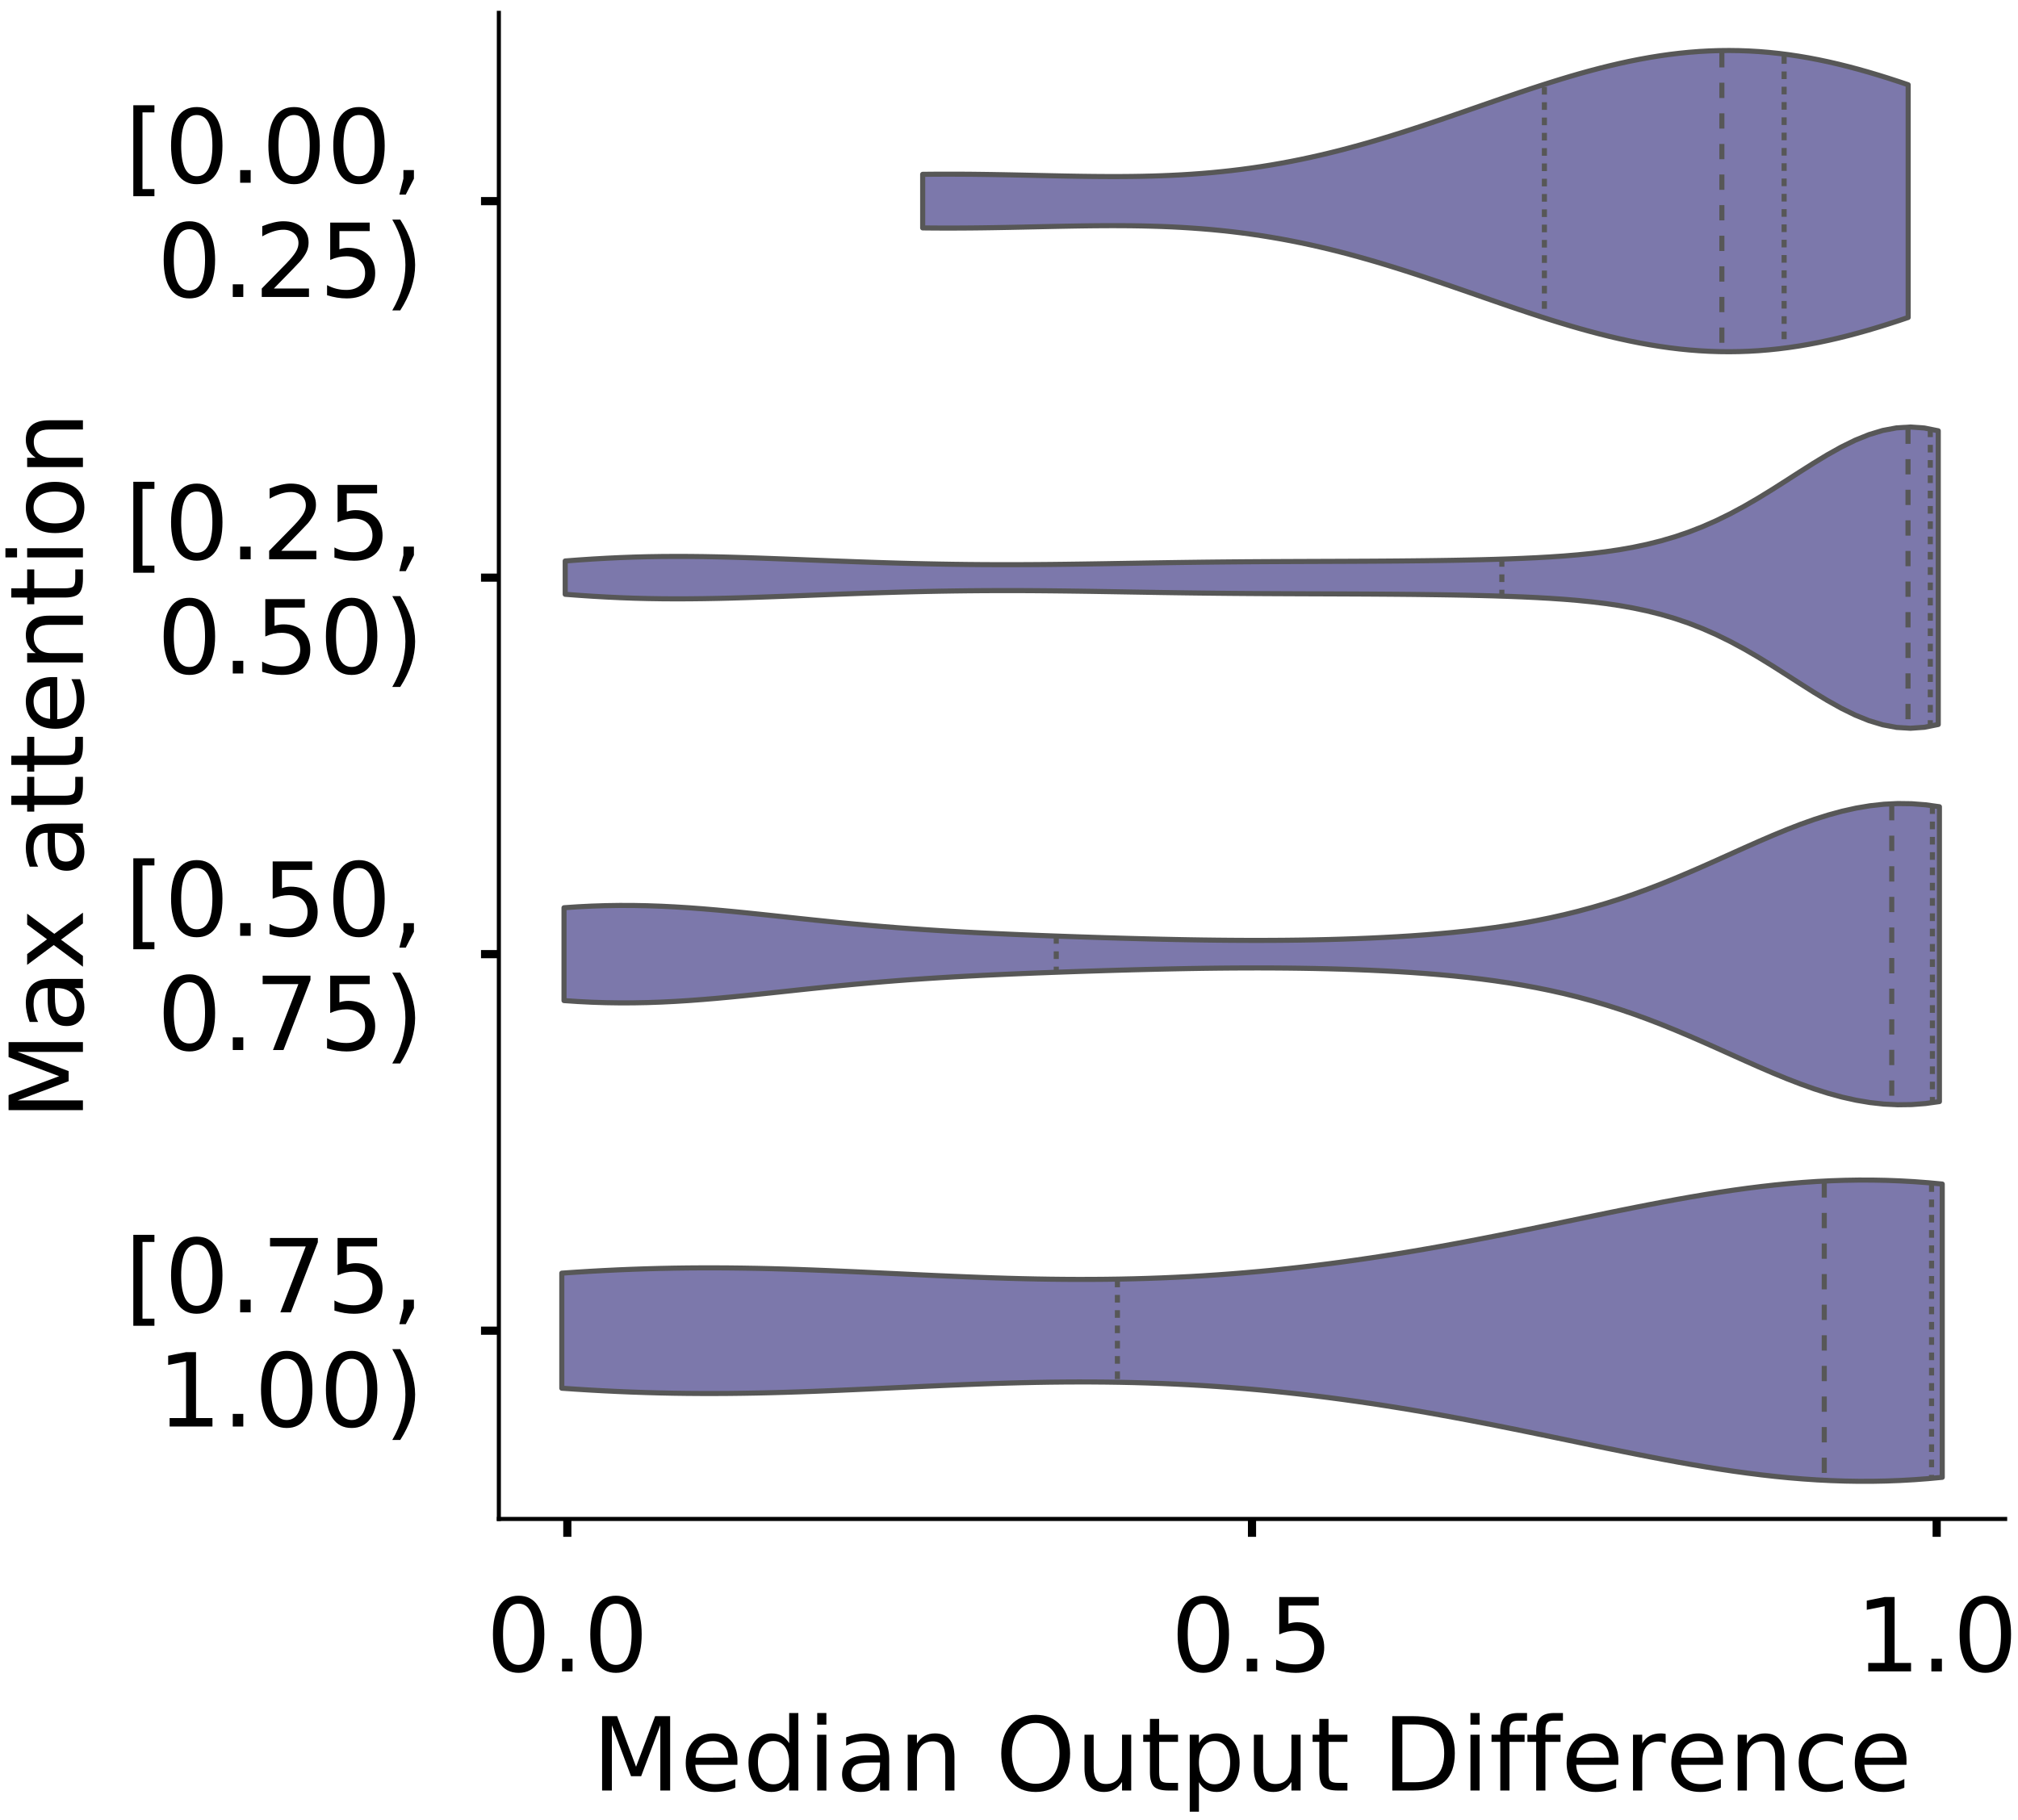 <?xml version="1.0" encoding="utf-8" standalone="no"?>
<!DOCTYPE svg PUBLIC "-//W3C//DTD SVG 1.1//EN"
  "http://www.w3.org/Graphics/SVG/1.1/DTD/svg11.dtd">
<!-- Created with matplotlib (https://matplotlib.org/) -->
<svg height="356.873pt" version="1.1" viewBox="0 0 395.663 356.873" width="395.663pt" xmlns="http://www.w3.org/2000/svg" xmlns:xlink="http://www.w3.org/1999/xlink">
 <defs>
  <style type="text/css">
*{stroke-linecap:butt;stroke-linejoin:round;}
  </style>
 </defs>
 <g id="figure_1">
  <g id="patch_1">
   <path d="M 0 356.873 
L 395.663 356.873 
L 395.663 -0 
L 0 -0 
z
" style="fill:#ffffff;"/>
  </g>
  <g id="axes_1">
   <g id="patch_2">
    <path d="M 97.81 297.853 
L 393.143 297.853 
L 393.143 2.52 
L 97.81 2.52 
z
" style="fill:#ffffff;"/>
   </g>
   <g id="PolyCollection_1">
    <defs>
     <path d="M 180.905 -312.183 
L 180.905 -322.69 
L 182.857 -322.709 
L 184.808 -322.719 
L 186.76 -322.72 
L 188.712 -322.713 
L 190.664 -322.698 
L 192.615 -322.675 
L 194.567 -322.647 
L 196.519 -322.614 
L 198.471 -322.576 
L 200.423 -322.535 
L 202.374 -322.493 
L 204.326 -322.45 
L 206.278 -322.408 
L 208.23 -322.367 
L 210.181 -322.331 
L 212.133 -322.3 
L 214.085 -322.275 
L 216.037 -322.258 
L 217.989 -322.251 
L 219.94 -322.255 
L 221.892 -322.271 
L 223.844 -322.302 
L 225.796 -322.348 
L 227.747 -322.411 
L 229.699 -322.492 
L 231.651 -322.592 
L 233.603 -322.713 
L 235.555 -322.855 
L 237.506 -323.02 
L 239.458 -323.208 
L 241.41 -323.421 
L 243.362 -323.658 
L 245.313 -323.92 
L 247.265 -324.208 
L 249.217 -324.522 
L 251.169 -324.862 
L 253.121 -325.227 
L 255.072 -325.619 
L 257.024 -326.036 
L 258.976 -326.477 
L 260.928 -326.944 
L 262.879 -327.434 
L 264.831 -327.947 
L 266.783 -328.481 
L 268.735 -329.037 
L 270.687 -329.612 
L 272.638 -330.205 
L 274.59 -330.815 
L 276.542 -331.44 
L 278.494 -332.078 
L 280.445 -332.728 
L 282.397 -333.387 
L 284.349 -334.054 
L 286.301 -334.727 
L 288.253 -335.404 
L 290.204 -336.081 
L 292.156 -336.758 
L 294.108 -337.432 
L 296.06 -338.101 
L 298.011 -338.761 
L 299.963 -339.412 
L 301.915 -340.05 
L 303.867 -340.673 
L 305.819 -341.279 
L 307.77 -341.866 
L 309.722 -342.431 
L 311.674 -342.972 
L 313.626 -343.486 
L 315.577 -343.973 
L 317.529 -344.429 
L 319.481 -344.853 
L 321.433 -345.242 
L 323.385 -345.596 
L 325.336 -345.912 
L 327.288 -346.19 
L 329.24 -346.427 
L 331.192 -346.622 
L 333.143 -346.775 
L 335.095 -346.884 
L 337.047 -346.95 
L 338.999 -346.97 
L 340.951 -346.945 
L 342.902 -346.876 
L 344.854 -346.761 
L 346.806 -346.601 
L 348.758 -346.397 
L 350.709 -346.149 
L 352.661 -345.858 
L 354.613 -345.526 
L 356.565 -345.153 
L 358.517 -344.74 
L 360.468 -344.29 
L 362.42 -343.804 
L 364.372 -343.285 
L 366.324 -342.733 
L 368.275 -342.152 
L 370.227 -341.543 
L 372.179 -340.91 
L 374.131 -340.254 
L 374.131 -294.619 
L 374.131 -294.619 
L 372.179 -293.963 
L 370.227 -293.33 
L 368.275 -292.721 
L 366.324 -292.14 
L 364.372 -291.589 
L 362.42 -291.069 
L 360.468 -290.583 
L 358.517 -290.133 
L 356.565 -289.721 
L 354.613 -289.348 
L 352.661 -289.015 
L 350.709 -288.724 
L 348.758 -288.476 
L 346.806 -288.272 
L 344.854 -288.112 
L 342.902 -287.998 
L 340.951 -287.928 
L 338.999 -287.903 
L 337.047 -287.924 
L 335.095 -287.989 
L 333.143 -288.098 
L 331.192 -288.251 
L 329.24 -288.447 
L 327.288 -288.684 
L 325.336 -288.961 
L 323.385 -289.277 
L 321.433 -289.631 
L 319.481 -290.021 
L 317.529 -290.445 
L 315.577 -290.901 
L 313.626 -291.387 
L 311.674 -291.902 
L 309.722 -292.443 
L 307.77 -293.008 
L 305.819 -293.594 
L 303.867 -294.2 
L 301.915 -294.824 
L 299.963 -295.462 
L 298.011 -296.112 
L 296.06 -296.773 
L 294.108 -297.441 
L 292.156 -298.115 
L 290.204 -298.792 
L 288.253 -299.47 
L 286.301 -300.146 
L 284.349 -300.819 
L 282.397 -301.486 
L 280.445 -302.146 
L 278.494 -302.795 
L 276.542 -303.434 
L 274.59 -304.059 
L 272.638 -304.668 
L 270.687 -305.261 
L 268.735 -305.836 
L 266.783 -306.392 
L 264.831 -306.927 
L 262.879 -307.44 
L 260.928 -307.93 
L 258.976 -308.396 
L 257.024 -308.838 
L 255.072 -309.255 
L 253.121 -309.646 
L 251.169 -310.012 
L 249.217 -310.351 
L 247.265 -310.665 
L 245.313 -310.953 
L 243.362 -311.215 
L 241.41 -311.453 
L 239.458 -311.665 
L 237.506 -311.853 
L 235.555 -312.018 
L 233.603 -312.16 
L 231.651 -312.281 
L 229.699 -312.382 
L 227.747 -312.463 
L 225.796 -312.525 
L 223.844 -312.572 
L 221.892 -312.602 
L 219.94 -312.619 
L 217.989 -312.623 
L 216.037 -312.615 
L 214.085 -312.599 
L 212.133 -312.574 
L 210.181 -312.542 
L 208.23 -312.506 
L 206.278 -312.466 
L 204.326 -312.423 
L 202.374 -312.38 
L 200.423 -312.338 
L 198.471 -312.297 
L 196.519 -312.26 
L 194.567 -312.226 
L 192.615 -312.198 
L 190.664 -312.176 
L 188.712 -312.161 
L 186.76 -312.153 
L 184.808 -312.154 
L 182.857 -312.164 
L 180.905 -312.183 
z
" id="ma3653b32b3" style="stroke:#575757;"/>
    </defs>
    <g clip-path="url(#pc823a42ee6)">
     <use style="fill:#7c78ab;stroke:#575757;" x="0" xlink:href="#ma3653b32b3" y="356.873"/>
    </g>
   </g>
   <g id="PolyCollection_2">
    <defs>
     <path d="M 110.817 -240.335 
L 110.817 -246.872 
L 113.536 -247.075 
L 116.255 -247.255 
L 118.975 -247.41 
L 121.694 -247.537 
L 124.413 -247.636 
L 127.133 -247.706 
L 129.852 -247.748 
L 132.571 -247.763 
L 135.291 -247.754 
L 138.01 -247.723 
L 140.729 -247.672 
L 143.449 -247.606 
L 146.168 -247.526 
L 148.887 -247.436 
L 151.606 -247.338 
L 154.326 -247.236 
L 157.045 -247.13 
L 159.764 -247.024 
L 162.484 -246.918 
L 165.203 -246.815 
L 167.922 -246.715 
L 170.642 -246.621 
L 173.361 -246.533 
L 176.08 -246.452 
L 178.8 -246.379 
L 181.519 -246.316 
L 184.238 -246.262 
L 186.958 -246.217 
L 189.677 -246.184 
L 192.396 -246.16 
L 195.116 -246.147 
L 197.835 -246.144 
L 200.554 -246.151 
L 203.274 -246.166 
L 205.993 -246.189 
L 208.712 -246.219 
L 211.431 -246.255 
L 214.151 -246.295 
L 216.87 -246.338 
L 219.589 -246.384 
L 222.309 -246.429 
L 225.028 -246.475 
L 227.747 -246.518 
L 230.467 -246.559 
L 233.186 -246.597 
L 235.905 -246.632 
L 238.625 -246.662 
L 241.344 -246.688 
L 244.063 -246.711 
L 246.783 -246.729 
L 249.502 -246.745 
L 252.221 -246.758 
L 254.941 -246.769 
L 257.66 -246.78 
L 260.379 -246.79 
L 263.098 -246.8 
L 265.818 -246.813 
L 268.537 -246.827 
L 271.256 -246.844 
L 273.976 -246.865 
L 276.695 -246.891 
L 279.414 -246.921 
L 282.134 -246.958 
L 284.853 -247.001 
L 287.572 -247.053 
L 290.292 -247.114 
L 293.011 -247.188 
L 295.73 -247.275 
L 298.45 -247.381 
L 301.169 -247.507 
L 303.888 -247.661 
L 306.608 -247.846 
L 309.327 -248.072 
L 312.046 -248.345 
L 314.766 -248.676 
L 317.485 -249.076 
L 320.204 -249.557 
L 322.923 -250.13 
L 325.643 -250.809 
L 328.362 -251.606 
L 331.081 -252.53 
L 333.801 -253.589 
L 336.52 -254.787 
L 339.239 -256.121 
L 341.959 -257.585 
L 344.678 -259.163 
L 347.397 -260.831 
L 350.117 -262.559 
L 352.836 -264.309 
L 355.555 -266.033 
L 358.275 -267.683 
L 360.994 -269.203 
L 363.713 -270.54 
L 366.433 -271.643 
L 369.152 -272.466 
L 371.871 -272.973 
L 374.591 -273.137 
L 377.31 -272.945 
L 380.029 -272.398 
L 380.029 -214.808 
L 380.029 -214.808 
L 377.31 -214.262 
L 374.591 -214.07 
L 371.871 -214.234 
L 369.152 -214.74 
L 366.433 -215.564 
L 363.713 -216.667 
L 360.994 -218.004 
L 358.275 -219.524 
L 355.555 -221.173 
L 352.836 -222.898 
L 350.117 -224.647 
L 347.397 -226.376 
L 344.678 -228.044 
L 341.959 -229.622 
L 339.239 -231.086 
L 336.52 -232.42 
L 333.801 -233.618 
L 331.081 -234.677 
L 328.362 -235.601 
L 325.643 -236.397 
L 322.923 -237.076 
L 320.204 -237.65 
L 317.485 -238.131 
L 314.766 -238.53 
L 312.046 -238.862 
L 309.327 -239.135 
L 306.608 -239.36 
L 303.888 -239.546 
L 301.169 -239.699 
L 298.45 -239.826 
L 295.73 -239.931 
L 293.011 -240.019 
L 290.292 -240.092 
L 287.572 -240.154 
L 284.853 -240.206 
L 282.134 -240.249 
L 279.414 -240.285 
L 276.695 -240.316 
L 273.976 -240.341 
L 271.256 -240.362 
L 268.537 -240.38 
L 265.818 -240.394 
L 263.098 -240.406 
L 260.379 -240.417 
L 257.66 -240.427 
L 254.941 -240.437 
L 252.221 -240.449 
L 249.502 -240.462 
L 246.783 -240.477 
L 244.063 -240.496 
L 241.344 -240.518 
L 238.625 -240.545 
L 235.905 -240.575 
L 233.186 -240.609 
L 230.467 -240.647 
L 227.747 -240.688 
L 225.028 -240.732 
L 222.309 -240.777 
L 219.589 -240.823 
L 216.87 -240.868 
L 214.151 -240.912 
L 211.431 -240.952 
L 208.712 -240.987 
L 205.993 -241.017 
L 203.274 -241.041 
L 200.554 -241.056 
L 197.835 -241.062 
L 195.116 -241.059 
L 192.396 -241.046 
L 189.677 -241.023 
L 186.958 -240.989 
L 184.238 -240.945 
L 181.519 -240.891 
L 178.8 -240.827 
L 176.08 -240.755 
L 173.361 -240.674 
L 170.642 -240.586 
L 167.922 -240.491 
L 165.203 -240.392 
L 162.484 -240.289 
L 159.764 -240.183 
L 157.045 -240.076 
L 154.326 -239.971 
L 151.606 -239.868 
L 148.887 -239.771 
L 146.168 -239.681 
L 143.449 -239.601 
L 140.729 -239.534 
L 138.01 -239.484 
L 135.291 -239.453 
L 132.571 -239.443 
L 129.852 -239.458 
L 127.133 -239.5 
L 124.413 -239.57 
L 121.694 -239.669 
L 118.975 -239.797 
L 116.255 -239.952 
L 113.536 -240.132 
L 110.817 -240.335 
z
" id="me82b2506db" style="stroke:#575757;"/>
    </defs>
    <g clip-path="url(#pc823a42ee6)">
     <use style="fill:#7c78ab;stroke:#575757;" x="0" xlink:href="#me82b2506db" y="356.873"/>
    </g>
   </g>
   <g id="PolyCollection_3">
    <defs>
     <path d="M 110.585 -160.666 
L 110.585 -178.874 
L 113.309 -179.057 
L 116.033 -179.194 
L 118.756 -179.282 
L 121.48 -179.323 
L 124.204 -179.316 
L 126.928 -179.263 
L 129.652 -179.167 
L 132.376 -179.032 
L 135.1 -178.861 
L 137.824 -178.657 
L 140.548 -178.427 
L 143.272 -178.175 
L 145.996 -177.906 
L 148.72 -177.624 
L 151.444 -177.335 
L 154.168 -177.043 
L 156.892 -176.751 
L 159.616 -176.464 
L 162.34 -176.184 
L 165.064 -175.913 
L 167.788 -175.655 
L 170.512 -175.409 
L 173.236 -175.178 
L 175.96 -174.961 
L 178.684 -174.759 
L 181.408 -174.571 
L 184.131 -174.396 
L 186.855 -174.233 
L 189.579 -174.083 
L 192.303 -173.942 
L 195.027 -173.812 
L 197.751 -173.689 
L 200.475 -173.573 
L 203.199 -173.464 
L 205.923 -173.36 
L 208.647 -173.262 
L 211.371 -173.167 
L 214.095 -173.078 
L 216.819 -172.992 
L 219.543 -172.911 
L 222.267 -172.835 
L 224.991 -172.765 
L 227.715 -172.7 
L 230.439 -172.642 
L 233.163 -172.591 
L 235.887 -172.547 
L 238.611 -172.513 
L 241.335 -172.488 
L 244.059 -172.473 
L 246.783 -172.469 
L 249.506 -172.477 
L 252.23 -172.497 
L 254.954 -172.53 
L 257.678 -172.577 
L 260.402 -172.638 
L 263.126 -172.714 
L 265.85 -172.807 
L 268.574 -172.917 
L 271.298 -173.046 
L 274.022 -173.195 
L 276.746 -173.367 
L 279.47 -173.563 
L 282.194 -173.785 
L 284.918 -174.037 
L 287.642 -174.321 
L 290.366 -174.641 
L 293.09 -175.001 
L 295.814 -175.403 
L 298.538 -175.852 
L 301.262 -176.353 
L 303.986 -176.907 
L 306.71 -177.519 
L 309.434 -178.192 
L 312.158 -178.929 
L 314.881 -179.729 
L 317.605 -180.595 
L 320.329 -181.526 
L 323.053 -182.518 
L 325.777 -183.569 
L 328.501 -184.673 
L 331.225 -185.823 
L 333.949 -187.009 
L 336.673 -188.221 
L 339.397 -189.447 
L 342.121 -190.671 
L 344.845 -191.879 
L 347.569 -193.053 
L 350.293 -194.176 
L 353.017 -195.23 
L 355.741 -196.197 
L 358.465 -197.06 
L 361.189 -197.802 
L 363.913 -198.409 
L 366.637 -198.868 
L 369.361 -199.169 
L 372.085 -199.303 
L 374.809 -199.267 
L 377.533 -199.059 
L 380.256 -198.68 
L 380.256 -140.86 
L 380.256 -140.86 
L 377.533 -140.481 
L 374.809 -140.273 
L 372.085 -140.237 
L 369.361 -140.371 
L 366.637 -140.672 
L 363.913 -141.131 
L 361.189 -141.738 
L 358.465 -142.48 
L 355.741 -143.343 
L 353.017 -144.31 
L 350.293 -145.364 
L 347.569 -146.487 
L 344.845 -147.661 
L 342.121 -148.869 
L 339.397 -150.093 
L 336.673 -151.319 
L 333.949 -152.531 
L 331.225 -153.717 
L 328.501 -154.867 
L 325.777 -155.971 
L 323.053 -157.022 
L 320.329 -158.014 
L 317.605 -158.945 
L 314.881 -159.811 
L 312.158 -160.611 
L 309.434 -161.348 
L 306.71 -162.021 
L 303.986 -162.633 
L 301.262 -163.187 
L 298.538 -163.688 
L 295.814 -164.137 
L 293.09 -164.539 
L 290.366 -164.899 
L 287.642 -165.219 
L 284.918 -165.503 
L 282.194 -165.755 
L 279.47 -165.977 
L 276.746 -166.173 
L 274.022 -166.345 
L 271.298 -166.494 
L 268.574 -166.623 
L 265.85 -166.733 
L 263.126 -166.826 
L 260.402 -166.902 
L 257.678 -166.963 
L 254.954 -167.01 
L 252.23 -167.043 
L 249.506 -167.063 
L 246.783 -167.071 
L 244.059 -167.067 
L 241.335 -167.052 
L 238.611 -167.027 
L 235.887 -166.993 
L 233.163 -166.949 
L 230.439 -166.898 
L 227.715 -166.84 
L 224.991 -166.775 
L 222.267 -166.705 
L 219.543 -166.629 
L 216.819 -166.548 
L 214.095 -166.462 
L 211.371 -166.373 
L 208.647 -166.278 
L 205.923 -166.18 
L 203.199 -166.076 
L 200.475 -165.967 
L 197.751 -165.851 
L 195.027 -165.728 
L 192.303 -165.598 
L 189.579 -165.457 
L 186.855 -165.307 
L 184.131 -165.144 
L 181.408 -164.969 
L 178.684 -164.781 
L 175.96 -164.579 
L 173.236 -164.362 
L 170.512 -164.131 
L 167.788 -163.885 
L 165.064 -163.627 
L 162.34 -163.356 
L 159.616 -163.076 
L 156.892 -162.789 
L 154.168 -162.497 
L 151.444 -162.205 
L 148.72 -161.916 
L 145.996 -161.634 
L 143.272 -161.365 
L 140.548 -161.113 
L 137.824 -160.883 
L 135.1 -160.679 
L 132.376 -160.508 
L 129.652 -160.373 
L 126.928 -160.277 
L 124.204 -160.224 
L 121.48 -160.217 
L 118.756 -160.258 
L 116.033 -160.346 
L 113.309 -160.483 
L 110.585 -160.666 
z
" id="m250e13a648" style="stroke:#575757;"/>
    </defs>
    <g clip-path="url(#pc823a42ee6)">
     <use style="fill:#7c78ab;stroke:#575757;" x="0" xlink:href="#m250e13a648" y="356.873"/>
    </g>
   </g>
   <g id="PolyCollection_4">
    <defs>
     <path d="M 110.151 -84.655 
L 110.151 -107.218 
L 112.885 -107.405 
L 115.619 -107.574 
L 118.353 -107.725 
L 121.087 -107.858 
L 123.821 -107.971 
L 126.555 -108.065 
L 129.289 -108.141 
L 132.023 -108.197 
L 134.757 -108.235 
L 137.491 -108.254 
L 140.225 -108.255 
L 142.959 -108.239 
L 145.693 -108.207 
L 148.426 -108.159 
L 151.16 -108.097 
L 153.894 -108.021 
L 156.628 -107.934 
L 159.362 -107.836 
L 162.096 -107.729 
L 164.83 -107.614 
L 167.564 -107.493 
L 170.298 -107.367 
L 173.032 -107.239 
L 175.766 -107.109 
L 178.5 -106.979 
L 181.234 -106.851 
L 183.968 -106.727 
L 186.702 -106.608 
L 189.436 -106.495 
L 192.169 -106.39 
L 194.903 -106.295 
L 197.637 -106.21 
L 200.371 -106.138 
L 203.105 -106.079 
L 205.839 -106.034 
L 208.573 -106.004 
L 211.307 -105.99 
L 214.041 -105.994 
L 216.775 -106.015 
L 219.509 -106.054 
L 222.243 -106.113 
L 224.977 -106.191 
L 227.711 -106.288 
L 230.445 -106.406 
L 233.179 -106.544 
L 235.913 -106.703 
L 238.646 -106.882 
L 241.38 -107.082 
L 244.114 -107.303 
L 246.848 -107.544 
L 249.582 -107.806 
L 252.316 -108.089 
L 255.05 -108.392 
L 257.784 -108.715 
L 260.518 -109.057 
L 263.252 -109.419 
L 265.986 -109.801 
L 268.72 -110.201 
L 271.454 -110.619 
L 274.188 -111.054 
L 276.922 -111.507 
L 279.656 -111.976 
L 282.389 -112.46 
L 285.123 -112.958 
L 287.857 -113.471 
L 290.591 -113.995 
L 293.325 -114.531 
L 296.059 -115.076 
L 298.793 -115.629 
L 301.527 -116.189 
L 304.261 -116.754 
L 306.995 -117.321 
L 309.729 -117.889 
L 312.463 -118.456 
L 315.197 -119.019 
L 317.931 -119.575 
L 320.665 -120.123 
L 323.399 -120.659 
L 326.132 -121.181 
L 328.866 -121.687 
L 331.6 -122.172 
L 334.334 -122.635 
L 337.068 -123.072 
L 339.802 -123.481 
L 342.536 -123.858 
L 345.27 -124.202 
L 348.004 -124.51 
L 350.738 -124.779 
L 353.472 -125.007 
L 356.206 -125.192 
L 358.94 -125.332 
L 361.674 -125.425 
L 364.408 -125.47 
L 367.142 -125.466 
L 369.876 -125.412 
L 372.609 -125.308 
L 375.343 -125.153 
L 378.077 -124.947 
L 380.811 -124.691 
L 380.811 -67.182 
L 380.811 -67.182 
L 378.077 -66.926 
L 375.343 -66.721 
L 372.609 -66.566 
L 369.876 -66.461 
L 367.142 -66.407 
L 364.408 -66.403 
L 361.674 -66.449 
L 358.94 -66.542 
L 356.206 -66.682 
L 353.472 -66.866 
L 350.738 -67.094 
L 348.004 -67.363 
L 345.27 -67.671 
L 342.536 -68.015 
L 339.802 -68.393 
L 337.068 -68.802 
L 334.334 -69.239 
L 331.6 -69.701 
L 328.866 -70.187 
L 326.132 -70.692 
L 323.399 -71.214 
L 320.665 -71.75 
L 317.931 -72.298 
L 315.197 -72.855 
L 312.463 -73.417 
L 309.729 -73.984 
L 306.995 -74.552 
L 304.261 -75.12 
L 301.527 -75.684 
L 298.793 -76.244 
L 296.059 -76.797 
L 293.325 -77.343 
L 290.591 -77.878 
L 287.857 -78.403 
L 285.123 -78.915 
L 282.389 -79.414 
L 279.656 -79.898 
L 276.922 -80.367 
L 274.188 -80.819 
L 271.454 -81.255 
L 268.72 -81.673 
L 265.986 -82.073 
L 263.252 -82.454 
L 260.518 -82.816 
L 257.784 -83.159 
L 255.05 -83.482 
L 252.316 -83.784 
L 249.582 -84.067 
L 246.848 -84.329 
L 244.114 -84.571 
L 241.38 -84.791 
L 238.646 -84.991 
L 235.913 -85.171 
L 233.179 -85.329 
L 230.445 -85.467 
L 227.711 -85.585 
L 224.977 -85.683 
L 222.243 -85.761 
L 219.509 -85.819 
L 216.775 -85.858 
L 214.041 -85.88 
L 211.307 -85.883 
L 208.573 -85.869 
L 205.839 -85.84 
L 203.105 -85.795 
L 200.371 -85.735 
L 197.637 -85.663 
L 194.903 -85.578 
L 192.169 -85.483 
L 189.436 -85.379 
L 186.702 -85.266 
L 183.968 -85.147 
L 181.234 -85.022 
L 178.5 -84.894 
L 175.766 -84.765 
L 173.032 -84.635 
L 170.298 -84.506 
L 167.564 -84.38 
L 164.83 -84.259 
L 162.096 -84.144 
L 159.362 -84.037 
L 156.628 -83.939 
L 153.894 -83.852 
L 151.16 -83.776 
L 148.426 -83.714 
L 145.693 -83.667 
L 142.959 -83.634 
L 140.225 -83.618 
L 137.491 -83.62 
L 134.757 -83.639 
L 132.023 -83.676 
L 129.289 -83.733 
L 126.555 -83.808 
L 123.821 -83.902 
L 121.087 -84.016 
L 118.353 -84.148 
L 115.619 -84.299 
L 112.885 -84.468 
L 110.151 -84.655 
z
" id="m0ccbf4ddeb" style="stroke:#575757;"/>
    </defs>
    <g clip-path="url(#pc823a42ee6)">
     <use style="fill:#7c78ab;stroke:#575757;" x="0" xlink:href="#m0ccbf4ddeb" y="356.873"/>
    </g>
   </g>
   <g id="patch_3">
    <path clip-path="url(#pc823a42ee6)" d="M 111.234 39.437 
L 111.234 39.437 
L 111.234 39.437 
L 111.234 39.437 
z
" style="fill:#7c78ab;stroke:#575757;stroke-linejoin:miter;stroke-width:0.5;"/>
   </g>
   <g id="matplotlib.axis_1">
    <g id="xtick_1">
     <g id="line2d_1">
      <defs>
       <path d="M 0 0 
L 0 3.5 
" id="mb903f0ff8e" style="stroke:#000000;stroke-width:1.6;"/>
      </defs>
      <g>
       <use style="stroke:#000000;stroke-width:1.6;" x="111.234" xlink:href="#mb903f0ff8e" y="297.853"/>
      </g>
     </g>
     <g id="text_1">
      <!-- 0.0 -->
      <defs>
       <path d="M 31.781 66.406 
Q 24.172 66.406 20.328 58.906 
Q 16.5 51.422 16.5 36.375 
Q 16.5 21.391 20.328 13.891 
Q 24.172 6.391 31.781 6.391 
Q 39.453 6.391 43.281 13.891 
Q 47.125 21.391 47.125 36.375 
Q 47.125 51.422 43.281 58.906 
Q 39.453 66.406 31.781 66.406 
z
M 31.781 74.219 
Q 44.047 74.219 50.516 64.516 
Q 56.984 54.828 56.984 36.375 
Q 56.984 17.969 50.516 8.266 
Q 44.047 -1.422 31.781 -1.422 
Q 19.531 -1.422 13.062 8.266 
Q 6.594 17.969 6.594 36.375 
Q 6.594 54.828 13.062 64.516 
Q 19.531 74.219 31.781 74.219 
z
" id="DejaVuSans-48"/>
       <path d="M 10.688 12.406 
L 21 12.406 
L 21 0 
L 10.688 0 
z
" id="DejaVuSans-46"/>
      </defs>
      <g transform="translate(95.331 327.75)scale(0.2 -0.2)">
       <use xlink:href="#DejaVuSans-48"/>
       <use x="63.623" xlink:href="#DejaVuSans-46"/>
       <use x="95.41" xlink:href="#DejaVuSans-48"/>
      </g>
     </g>
    </g>
    <g id="xtick_2">
     <g id="line2d_2">
      <g>
       <use style="stroke:#000000;stroke-width:1.6;" x="245.477" xlink:href="#mb903f0ff8e" y="297.853"/>
      </g>
     </g>
     <g id="text_2">
      <!-- 0.5 -->
      <defs>
       <path d="M 10.797 72.906 
L 49.516 72.906 
L 49.516 64.594 
L 19.828 64.594 
L 19.828 46.734 
Q 21.969 47.469 24.109 47.828 
Q 26.266 48.188 28.422 48.188 
Q 40.625 48.188 47.75 41.5 
Q 54.891 34.812 54.891 23.391 
Q 54.891 11.625 47.562 5.094 
Q 40.234 -1.422 26.906 -1.422 
Q 22.312 -1.422 17.547 -0.641 
Q 12.797 0.141 7.719 1.703 
L 7.719 11.625 
Q 12.109 9.234 16.797 8.062 
Q 21.484 6.891 26.703 6.891 
Q 35.156 6.891 40.078 11.328 
Q 45.016 15.766 45.016 23.391 
Q 45.016 31 40.078 35.438 
Q 35.156 39.891 26.703 39.891 
Q 22.75 39.891 18.812 39.016 
Q 14.891 38.141 10.797 36.281 
z
" id="DejaVuSans-53"/>
      </defs>
      <g transform="translate(229.574 327.75)scale(0.2 -0.2)">
       <use xlink:href="#DejaVuSans-48"/>
       <use x="63.623" xlink:href="#DejaVuSans-46"/>
       <use x="95.41" xlink:href="#DejaVuSans-53"/>
      </g>
     </g>
    </g>
    <g id="xtick_3">
     <g id="line2d_3">
      <g>
       <use style="stroke:#000000;stroke-width:1.6;" x="379.719" xlink:href="#mb903f0ff8e" y="297.853"/>
      </g>
     </g>
     <g id="text_3">
      <!-- 1.0 -->
      <defs>
       <path d="M 12.406 8.297 
L 28.516 8.297 
L 28.516 63.922 
L 10.984 60.406 
L 10.984 69.391 
L 28.422 72.906 
L 38.281 72.906 
L 38.281 8.297 
L 54.391 8.297 
L 54.391 0 
L 12.406 0 
z
" id="DejaVuSans-49"/>
      </defs>
      <g transform="translate(363.816 327.75)scale(0.2 -0.2)">
       <use xlink:href="#DejaVuSans-49"/>
       <use x="63.623" xlink:href="#DejaVuSans-46"/>
       <use x="95.41" xlink:href="#DejaVuSans-48"/>
      </g>
     </g>
    </g>
    <g id="text_4">
     <!-- Median Output Difference -->
     <defs>
      <path d="M 9.812 72.906 
L 24.516 72.906 
L 43.109 23.297 
L 61.812 72.906 
L 76.516 72.906 
L 76.516 0 
L 66.891 0 
L 66.891 64.016 
L 48.094 14.016 
L 38.188 14.016 
L 19.391 64.016 
L 19.391 0 
L 9.812 0 
z
" id="DejaVuSans-77"/>
      <path d="M 56.203 29.594 
L 56.203 25.203 
L 14.891 25.203 
Q 15.484 15.922 20.484 11.062 
Q 25.484 6.203 34.422 6.203 
Q 39.594 6.203 44.453 7.469 
Q 49.312 8.734 54.109 11.281 
L 54.109 2.781 
Q 49.266 0.734 44.188 -0.344 
Q 39.109 -1.422 33.891 -1.422 
Q 20.797 -1.422 13.156 6.188 
Q 5.516 13.812 5.516 26.812 
Q 5.516 40.234 12.766 48.109 
Q 20.016 56 32.328 56 
Q 43.359 56 49.781 48.891 
Q 56.203 41.797 56.203 29.594 
z
M 47.219 32.234 
Q 47.125 39.594 43.094 43.984 
Q 39.062 48.391 32.422 48.391 
Q 24.906 48.391 20.391 44.141 
Q 15.875 39.891 15.188 32.172 
z
" id="DejaVuSans-101"/>
      <path d="M 45.406 46.391 
L 45.406 75.984 
L 54.391 75.984 
L 54.391 0 
L 45.406 0 
L 45.406 8.203 
Q 42.578 3.328 38.25 0.953 
Q 33.938 -1.422 27.875 -1.422 
Q 17.969 -1.422 11.734 6.484 
Q 5.516 14.406 5.516 27.297 
Q 5.516 40.188 11.734 48.094 
Q 17.969 56 27.875 56 
Q 33.938 56 38.25 53.625 
Q 42.578 51.266 45.406 46.391 
z
M 14.797 27.297 
Q 14.797 17.391 18.875 11.75 
Q 22.953 6.109 30.078 6.109 
Q 37.203 6.109 41.297 11.75 
Q 45.406 17.391 45.406 27.297 
Q 45.406 37.203 41.297 42.844 
Q 37.203 48.484 30.078 48.484 
Q 22.953 48.484 18.875 42.844 
Q 14.797 37.203 14.797 27.297 
z
" id="DejaVuSans-100"/>
      <path d="M 9.422 54.688 
L 18.406 54.688 
L 18.406 0 
L 9.422 0 
z
M 9.422 75.984 
L 18.406 75.984 
L 18.406 64.594 
L 9.422 64.594 
z
" id="DejaVuSans-105"/>
      <path d="M 34.281 27.484 
Q 23.391 27.484 19.188 25 
Q 14.984 22.516 14.984 16.5 
Q 14.984 11.719 18.141 8.906 
Q 21.297 6.109 26.703 6.109 
Q 34.188 6.109 38.703 11.406 
Q 43.219 16.703 43.219 25.484 
L 43.219 27.484 
z
M 52.203 31.203 
L 52.203 0 
L 43.219 0 
L 43.219 8.297 
Q 40.141 3.328 35.547 0.953 
Q 30.953 -1.422 24.312 -1.422 
Q 15.922 -1.422 10.953 3.297 
Q 6 8.016 6 15.922 
Q 6 25.141 12.172 29.828 
Q 18.359 34.516 30.609 34.516 
L 43.219 34.516 
L 43.219 35.406 
Q 43.219 41.609 39.141 45 
Q 35.062 48.391 27.688 48.391 
Q 23 48.391 18.547 47.266 
Q 14.109 46.141 10.016 43.891 
L 10.016 52.203 
Q 14.938 54.109 19.578 55.047 
Q 24.219 56 28.609 56 
Q 40.484 56 46.344 49.844 
Q 52.203 43.703 52.203 31.203 
z
" id="DejaVuSans-97"/>
      <path d="M 54.891 33.016 
L 54.891 0 
L 45.906 0 
L 45.906 32.719 
Q 45.906 40.484 42.875 44.328 
Q 39.844 48.188 33.797 48.188 
Q 26.516 48.188 22.312 43.547 
Q 18.109 38.922 18.109 30.906 
L 18.109 0 
L 9.078 0 
L 9.078 54.688 
L 18.109 54.688 
L 18.109 46.188 
Q 21.344 51.125 25.703 53.562 
Q 30.078 56 35.797 56 
Q 45.219 56 50.047 50.172 
Q 54.891 44.344 54.891 33.016 
z
" id="DejaVuSans-110"/>
      <path id="DejaVuSans-32"/>
      <path d="M 39.406 66.219 
Q 28.656 66.219 22.328 58.203 
Q 16.016 50.203 16.016 36.375 
Q 16.016 22.609 22.328 14.594 
Q 28.656 6.594 39.406 6.594 
Q 50.141 6.594 56.422 14.594 
Q 62.703 22.609 62.703 36.375 
Q 62.703 50.203 56.422 58.203 
Q 50.141 66.219 39.406 66.219 
z
M 39.406 74.219 
Q 54.734 74.219 63.906 63.938 
Q 73.094 53.656 73.094 36.375 
Q 73.094 19.141 63.906 8.859 
Q 54.734 -1.422 39.406 -1.422 
Q 24.031 -1.422 14.812 8.828 
Q 5.609 19.094 5.609 36.375 
Q 5.609 53.656 14.812 63.938 
Q 24.031 74.219 39.406 74.219 
z
" id="DejaVuSans-79"/>
      <path d="M 8.5 21.578 
L 8.5 54.688 
L 17.484 54.688 
L 17.484 21.922 
Q 17.484 14.156 20.5 10.266 
Q 23.531 6.391 29.594 6.391 
Q 36.859 6.391 41.078 11.031 
Q 45.312 15.672 45.312 23.688 
L 45.312 54.688 
L 54.297 54.688 
L 54.297 0 
L 45.312 0 
L 45.312 8.406 
Q 42.047 3.422 37.719 1 
Q 33.406 -1.422 27.688 -1.422 
Q 18.266 -1.422 13.375 4.438 
Q 8.5 10.297 8.5 21.578 
z
M 31.109 56 
z
" id="DejaVuSans-117"/>
      <path d="M 18.312 70.219 
L 18.312 54.688 
L 36.812 54.688 
L 36.812 47.703 
L 18.312 47.703 
L 18.312 18.016 
Q 18.312 11.328 20.141 9.422 
Q 21.969 7.516 27.594 7.516 
L 36.812 7.516 
L 36.812 0 
L 27.594 0 
Q 17.188 0 13.234 3.875 
Q 9.281 7.766 9.281 18.016 
L 9.281 47.703 
L 2.688 47.703 
L 2.688 54.688 
L 9.281 54.688 
L 9.281 70.219 
z
" id="DejaVuSans-116"/>
      <path d="M 18.109 8.203 
L 18.109 -20.797 
L 9.078 -20.797 
L 9.078 54.688 
L 18.109 54.688 
L 18.109 46.391 
Q 20.953 51.266 25.266 53.625 
Q 29.594 56 35.594 56 
Q 45.562 56 51.781 48.094 
Q 58.016 40.188 58.016 27.297 
Q 58.016 14.406 51.781 6.484 
Q 45.562 -1.422 35.594 -1.422 
Q 29.594 -1.422 25.266 0.953 
Q 20.953 3.328 18.109 8.203 
z
M 48.688 27.297 
Q 48.688 37.203 44.609 42.844 
Q 40.531 48.484 33.406 48.484 
Q 26.266 48.484 22.188 42.844 
Q 18.109 37.203 18.109 27.297 
Q 18.109 17.391 22.188 11.75 
Q 26.266 6.109 33.406 6.109 
Q 40.531 6.109 44.609 11.75 
Q 48.688 17.391 48.688 27.297 
z
" id="DejaVuSans-112"/>
      <path d="M 19.672 64.797 
L 19.672 8.109 
L 31.594 8.109 
Q 46.688 8.109 53.688 14.938 
Q 60.688 21.781 60.688 36.531 
Q 60.688 51.172 53.688 57.984 
Q 46.688 64.797 31.594 64.797 
z
M 9.812 72.906 
L 30.078 72.906 
Q 51.266 72.906 61.172 64.094 
Q 71.094 55.281 71.094 36.531 
Q 71.094 17.672 61.125 8.828 
Q 51.172 0 30.078 0 
L 9.812 0 
z
" id="DejaVuSans-68"/>
      <path d="M 37.109 75.984 
L 37.109 68.5 
L 28.516 68.5 
Q 23.688 68.5 21.797 66.547 
Q 19.922 64.594 19.922 59.516 
L 19.922 54.688 
L 34.719 54.688 
L 34.719 47.703 
L 19.922 47.703 
L 19.922 0 
L 10.891 0 
L 10.891 47.703 
L 2.297 47.703 
L 2.297 54.688 
L 10.891 54.688 
L 10.891 58.5 
Q 10.891 67.625 15.141 71.797 
Q 19.391 75.984 28.609 75.984 
z
" id="DejaVuSans-102"/>
      <path d="M 41.109 46.297 
Q 39.594 47.172 37.812 47.578 
Q 36.031 48 33.891 48 
Q 26.266 48 22.188 43.047 
Q 18.109 38.094 18.109 28.812 
L 18.109 0 
L 9.078 0 
L 9.078 54.688 
L 18.109 54.688 
L 18.109 46.188 
Q 20.953 51.172 25.484 53.578 
Q 30.031 56 36.531 56 
Q 37.453 56 38.578 55.875 
Q 39.703 55.766 41.062 55.516 
z
" id="DejaVuSans-114"/>
      <path d="M 48.781 52.594 
L 48.781 44.188 
Q 44.969 46.297 41.141 47.344 
Q 37.312 48.391 33.406 48.391 
Q 24.656 48.391 19.812 42.844 
Q 14.984 37.312 14.984 27.297 
Q 14.984 17.281 19.812 11.734 
Q 24.656 6.203 33.406 6.203 
Q 37.312 6.203 41.141 7.25 
Q 44.969 8.297 48.781 10.406 
L 48.781 2.094 
Q 45.016 0.344 40.984 -0.531 
Q 36.969 -1.422 32.422 -1.422 
Q 20.062 -1.422 12.781 6.344 
Q 5.516 14.109 5.516 27.297 
Q 5.516 40.672 12.859 48.328 
Q 20.219 56 33.016 56 
Q 37.156 56 41.109 55.141 
Q 45.062 54.297 48.781 52.594 
z
" id="DejaVuSans-99"/>
     </defs>
     <g transform="translate(116.089 351.106)scale(0.2 -0.2)">
      <use xlink:href="#DejaVuSans-77"/>
      <use x="86.279" xlink:href="#DejaVuSans-101"/>
      <use x="147.803" xlink:href="#DejaVuSans-100"/>
      <use x="211.279" xlink:href="#DejaVuSans-105"/>
      <use x="239.062" xlink:href="#DejaVuSans-97"/>
      <use x="300.342" xlink:href="#DejaVuSans-110"/>
      <use x="363.721" xlink:href="#DejaVuSans-32"/>
      <use x="395.508" xlink:href="#DejaVuSans-79"/>
      <use x="474.219" xlink:href="#DejaVuSans-117"/>
      <use x="537.598" xlink:href="#DejaVuSans-116"/>
      <use x="576.807" xlink:href="#DejaVuSans-112"/>
      <use x="640.283" xlink:href="#DejaVuSans-117"/>
      <use x="703.662" xlink:href="#DejaVuSans-116"/>
      <use x="742.871" xlink:href="#DejaVuSans-32"/>
      <use x="774.658" xlink:href="#DejaVuSans-68"/>
      <use x="851.66" xlink:href="#DejaVuSans-105"/>
      <use x="879.443" xlink:href="#DejaVuSans-102"/>
      <use x="914.648" xlink:href="#DejaVuSans-102"/>
      <use x="949.854" xlink:href="#DejaVuSans-101"/>
      <use x="1011.377" xlink:href="#DejaVuSans-114"/>
      <use x="1052.459" xlink:href="#DejaVuSans-101"/>
      <use x="1113.982" xlink:href="#DejaVuSans-110"/>
      <use x="1177.361" xlink:href="#DejaVuSans-99"/>
      <use x="1232.342" xlink:href="#DejaVuSans-101"/>
     </g>
    </g>
   </g>
   <g id="matplotlib.axis_2">
    <g id="ytick_1">
     <g id="line2d_4">
      <defs>
       <path d="M 0 0 
L -3.5 0 
" id="m7fc20b4601" style="stroke:#000000;stroke-width:1.6;"/>
      </defs>
      <g>
       <use style="stroke:#000000;stroke-width:1.6;" x="97.81" xlink:href="#m7fc20b4601" y="39.437"/>
      </g>
     </g>
     <g id="text_5">
      <!-- [0.00, -->
      <defs>
       <path d="M 8.594 75.984 
L 29.297 75.984 
L 29.297 69 
L 17.578 69 
L 17.578 -6.203 
L 29.297 -6.203 
L 29.297 -13.188 
L 8.594 -13.188 
z
" id="DejaVuSans-91"/>
       <path d="M 11.719 12.406 
L 22.016 12.406 
L 22.016 4 
L 14.016 -11.625 
L 7.719 -11.625 
L 11.719 4 
z
" id="DejaVuSans-44"/>
      </defs>
      <g transform="translate(24.419 35.837)scale(0.2 -0.2)">
       <use xlink:href="#DejaVuSans-91"/>
       <use x="39.014" xlink:href="#DejaVuSans-48"/>
       <use x="102.637" xlink:href="#DejaVuSans-46"/>
       <use x="134.424" xlink:href="#DejaVuSans-48"/>
       <use x="198.047" xlink:href="#DejaVuSans-48"/>
       <use x="261.67" xlink:href="#DejaVuSans-44"/>
      </g>
      <!-- 0.25) -->
      <defs>
       <path d="M 19.188 8.297 
L 53.609 8.297 
L 53.609 0 
L 7.328 0 
L 7.328 8.297 
Q 12.938 14.109 22.625 23.891 
Q 32.328 33.688 34.812 36.531 
Q 39.547 41.844 41.422 45.531 
Q 43.312 49.219 43.312 52.781 
Q 43.312 58.594 39.234 62.25 
Q 35.156 65.922 28.609 65.922 
Q 23.969 65.922 18.812 64.312 
Q 13.672 62.703 7.812 59.422 
L 7.812 69.391 
Q 13.766 71.781 18.938 73 
Q 24.125 74.219 28.422 74.219 
Q 39.75 74.219 46.484 68.547 
Q 53.219 62.891 53.219 53.422 
Q 53.219 48.922 51.531 44.891 
Q 49.859 40.875 45.406 35.406 
Q 44.188 33.984 37.641 27.219 
Q 31.109 20.453 19.188 8.297 
z
" id="DejaVuSans-50"/>
       <path d="M 8.016 75.875 
L 15.828 75.875 
Q 23.141 64.359 26.781 53.312 
Q 30.422 42.281 30.422 31.391 
Q 30.422 20.453 26.781 9.375 
Q 23.141 -1.703 15.828 -13.188 
L 8.016 -13.188 
Q 14.5 -2 17.703 9.062 
Q 20.906 20.125 20.906 31.391 
Q 20.906 42.672 17.703 53.656 
Q 14.5 64.656 8.016 75.875 
z
" id="DejaVuSans-41"/>
      </defs>
      <g transform="translate(30.776 58.233)scale(0.2 -0.2)">
       <use xlink:href="#DejaVuSans-48"/>
       <use x="63.623" xlink:href="#DejaVuSans-46"/>
       <use x="95.41" xlink:href="#DejaVuSans-50"/>
       <use x="159.033" xlink:href="#DejaVuSans-53"/>
       <use x="222.656" xlink:href="#DejaVuSans-41"/>
      </g>
     </g>
    </g>
    <g id="ytick_2">
     <g id="line2d_5">
      <g>
       <use style="stroke:#000000;stroke-width:1.6;" x="97.81" xlink:href="#m7fc20b4601" y="113.27"/>
      </g>
     </g>
     <g id="text_6">
      <!-- [0.25, -->
      <g transform="translate(24.419 109.671)scale(0.2 -0.2)">
       <use xlink:href="#DejaVuSans-91"/>
       <use x="39.014" xlink:href="#DejaVuSans-48"/>
       <use x="102.637" xlink:href="#DejaVuSans-46"/>
       <use x="134.424" xlink:href="#DejaVuSans-50"/>
       <use x="198.047" xlink:href="#DejaVuSans-53"/>
       <use x="261.67" xlink:href="#DejaVuSans-44"/>
      </g>
      <!-- 0.50) -->
      <g transform="translate(30.776 132.066)scale(0.2 -0.2)">
       <use xlink:href="#DejaVuSans-48"/>
       <use x="63.623" xlink:href="#DejaVuSans-46"/>
       <use x="95.41" xlink:href="#DejaVuSans-53"/>
       <use x="159.033" xlink:href="#DejaVuSans-48"/>
       <use x="222.656" xlink:href="#DejaVuSans-41"/>
      </g>
     </g>
    </g>
    <g id="ytick_3">
     <g id="line2d_6">
      <g>
       <use style="stroke:#000000;stroke-width:1.6;" x="97.81" xlink:href="#m7fc20b4601" y="187.103"/>
      </g>
     </g>
     <g id="text_7">
      <!-- [0.50, -->
      <g transform="translate(24.419 183.504)scale(0.2 -0.2)">
       <use xlink:href="#DejaVuSans-91"/>
       <use x="39.014" xlink:href="#DejaVuSans-48"/>
       <use x="102.637" xlink:href="#DejaVuSans-46"/>
       <use x="134.424" xlink:href="#DejaVuSans-53"/>
       <use x="198.047" xlink:href="#DejaVuSans-48"/>
       <use x="261.67" xlink:href="#DejaVuSans-44"/>
      </g>
      <!-- 0.75) -->
      <defs>
       <path d="M 8.203 72.906 
L 55.078 72.906 
L 55.078 68.703 
L 28.609 0 
L 18.312 0 
L 43.219 64.594 
L 8.203 64.594 
z
" id="DejaVuSans-55"/>
      </defs>
      <g transform="translate(30.776 205.9)scale(0.2 -0.2)">
       <use xlink:href="#DejaVuSans-48"/>
       <use x="63.623" xlink:href="#DejaVuSans-46"/>
       <use x="95.41" xlink:href="#DejaVuSans-55"/>
       <use x="159.033" xlink:href="#DejaVuSans-53"/>
       <use x="222.656" xlink:href="#DejaVuSans-41"/>
      </g>
     </g>
    </g>
    <g id="ytick_4">
     <g id="line2d_7">
      <g>
       <use style="stroke:#000000;stroke-width:1.6;" x="97.81" xlink:href="#m7fc20b4601" y="260.937"/>
      </g>
     </g>
     <g id="text_8">
      <!-- [0.75, -->
      <g transform="translate(24.419 257.337)scale(0.2 -0.2)">
       <use xlink:href="#DejaVuSans-91"/>
       <use x="39.014" xlink:href="#DejaVuSans-48"/>
       <use x="102.637" xlink:href="#DejaVuSans-46"/>
       <use x="134.424" xlink:href="#DejaVuSans-55"/>
       <use x="198.047" xlink:href="#DejaVuSans-53"/>
       <use x="261.67" xlink:href="#DejaVuSans-44"/>
      </g>
      <!-- 1.00) -->
      <g transform="translate(30.776 279.733)scale(0.2 -0.2)">
       <use xlink:href="#DejaVuSans-49"/>
       <use x="63.623" xlink:href="#DejaVuSans-46"/>
       <use x="95.41" xlink:href="#DejaVuSans-48"/>
       <use x="159.033" xlink:href="#DejaVuSans-48"/>
       <use x="222.656" xlink:href="#DejaVuSans-41"/>
      </g>
     </g>
    </g>
    <g id="text_9">
     <!-- Max attention -->
     <defs>
      <path d="M 54.891 54.688 
L 35.109 28.078 
L 55.906 0 
L 45.312 0 
L 29.391 21.484 
L 13.484 0 
L 2.875 0 
L 24.125 28.609 
L 4.688 54.688 
L 15.281 54.688 
L 29.781 35.203 
L 44.281 54.688 
z
" id="DejaVuSans-120"/>
      <path d="M 30.609 48.391 
Q 23.391 48.391 19.188 42.75 
Q 14.984 37.109 14.984 27.297 
Q 14.984 17.484 19.156 11.844 
Q 23.344 6.203 30.609 6.203 
Q 37.797 6.203 41.984 11.859 
Q 46.188 17.531 46.188 27.297 
Q 46.188 37.016 41.984 42.703 
Q 37.797 48.391 30.609 48.391 
z
M 30.609 56 
Q 42.328 56 49.016 48.375 
Q 55.719 40.766 55.719 27.297 
Q 55.719 13.875 49.016 6.219 
Q 42.328 -1.422 30.609 -1.422 
Q 18.844 -1.422 12.172 6.219 
Q 5.516 13.875 5.516 27.297 
Q 5.516 40.766 12.172 48.375 
Q 18.844 56 30.609 56 
z
" id="DejaVuSans-111"/>
     </defs>
     <g transform="translate(16.26 219.654)rotate(-90)scale(0.2 -0.2)">
      <use xlink:href="#DejaVuSans-77"/>
      <use x="86.279" xlink:href="#DejaVuSans-97"/>
      <use x="147.559" xlink:href="#DejaVuSans-120"/>
      <use x="206.738" xlink:href="#DejaVuSans-32"/>
      <use x="238.525" xlink:href="#DejaVuSans-97"/>
      <use x="299.805" xlink:href="#DejaVuSans-116"/>
      <use x="339.014" xlink:href="#DejaVuSans-116"/>
      <use x="378.223" xlink:href="#DejaVuSans-101"/>
      <use x="439.746" xlink:href="#DejaVuSans-110"/>
      <use x="503.125" xlink:href="#DejaVuSans-116"/>
      <use x="542.334" xlink:href="#DejaVuSans-105"/>
      <use x="570.117" xlink:href="#DejaVuSans-111"/>
      <use x="631.299" xlink:href="#DejaVuSans-110"/>
     </g>
    </g>
   </g>
   <g id="line2d_8">
    <path clip-path="url(#pc823a42ee6)" d="M 302.806 17.05 
L 302.806 61.824 
" style="fill:none;stroke:#575757;stroke-dasharray:1.5,1.5;stroke-dashoffset:0;"/>
   </g>
   <g id="line2d_9">
    <path clip-path="url(#pc823a42ee6)" d="M 337.6 10.219 
L 337.6 68.654 
" style="fill:none;stroke:#575757;stroke-dasharray:3,3;stroke-dashoffset:0;"/>
   </g>
   <g id="line2d_10">
    <path clip-path="url(#pc823a42ee6)" d="M 349.809 11.011 
L 349.809 67.862 
" style="fill:none;stroke:#575757;stroke-dasharray:1.5,1.5;stroke-dashoffset:0;"/>
   </g>
   <g id="line2d_11">
    <path clip-path="url(#pc823a42ee6)" d="M 294.465 109.635 
L 294.465 116.905 
" style="fill:none;stroke:#575757;stroke-dasharray:1.5,1.5;stroke-dashoffset:0;"/>
   </g>
   <g id="line2d_12">
    <path clip-path="url(#pc823a42ee6)" d="M 374.1 84.032 
L 374.1 142.508 
" style="fill:none;stroke:#575757;stroke-dasharray:3,3;stroke-dashoffset:0;"/>
   </g>
   <g id="line2d_13">
    <path clip-path="url(#pc823a42ee6)" d="M 378.465 84.222 
L 378.465 142.318 
" style="fill:none;stroke:#575757;stroke-dasharray:1.5,1.5;stroke-dashoffset:0;"/>
   </g>
   <g id="line2d_14">
    <path clip-path="url(#pc823a42ee6)" d="M 207.097 183.549 
L 207.097 190.658 
" style="fill:none;stroke:#575757;stroke-dasharray:1.5,1.5;stroke-dashoffset:0;"/>
   </g>
   <g id="line2d_15">
    <path clip-path="url(#pc823a42ee6)" d="M 370.909 157.865 
L 370.909 216.341 
" style="fill:none;stroke:#575757;stroke-dasharray:3,3;stroke-dashoffset:0;"/>
   </g>
   <g id="line2d_16">
    <path clip-path="url(#pc823a42ee6)" d="M 378.881 158.108 
L 378.881 216.099 
" style="fill:none;stroke:#575757;stroke-dasharray:1.5,1.5;stroke-dashoffset:0;"/>
   </g>
   <g id="line2d_17">
    <path clip-path="url(#pc823a42ee6)" d="M 219.088 250.92 
L 219.088 270.953 
" style="fill:none;stroke:#575757;stroke-dasharray:1.5,1.5;stroke-dashoffset:0;"/>
   </g>
   <g id="line2d_18">
    <path clip-path="url(#pc823a42ee6)" d="M 357.679 231.836 
L 357.679 290.038 
" style="fill:none;stroke:#575757;stroke-dasharray:3,3;stroke-dashoffset:0;"/>
   </g>
   <g id="line2d_19">
    <path clip-path="url(#pc823a42ee6)" d="M 378.713 232.216 
L 378.713 289.657 
" style="fill:none;stroke:#575757;stroke-dasharray:1.5,1.5;stroke-dashoffset:0;"/>
   </g>
   <g id="patch_4">
    <path d="M 97.81 297.853 
L 97.81 2.52 
" style="fill:none;stroke:#000000;stroke-linecap:square;stroke-linejoin:miter;stroke-width:0.8;"/>
   </g>
   <g id="patch_5">
    <path d="M 97.81 297.853 
L 393.143 297.853 
" style="fill:none;stroke:#000000;stroke-linecap:square;stroke-linejoin:miter;stroke-width:0.8;"/>
   </g>
  </g>
 </g>
 <defs>
  <clipPath id="pc823a42ee6">
   <rect height="295.333" width="295.333" x="97.81" y="2.52"/>
  </clipPath>
 </defs>
</svg>
